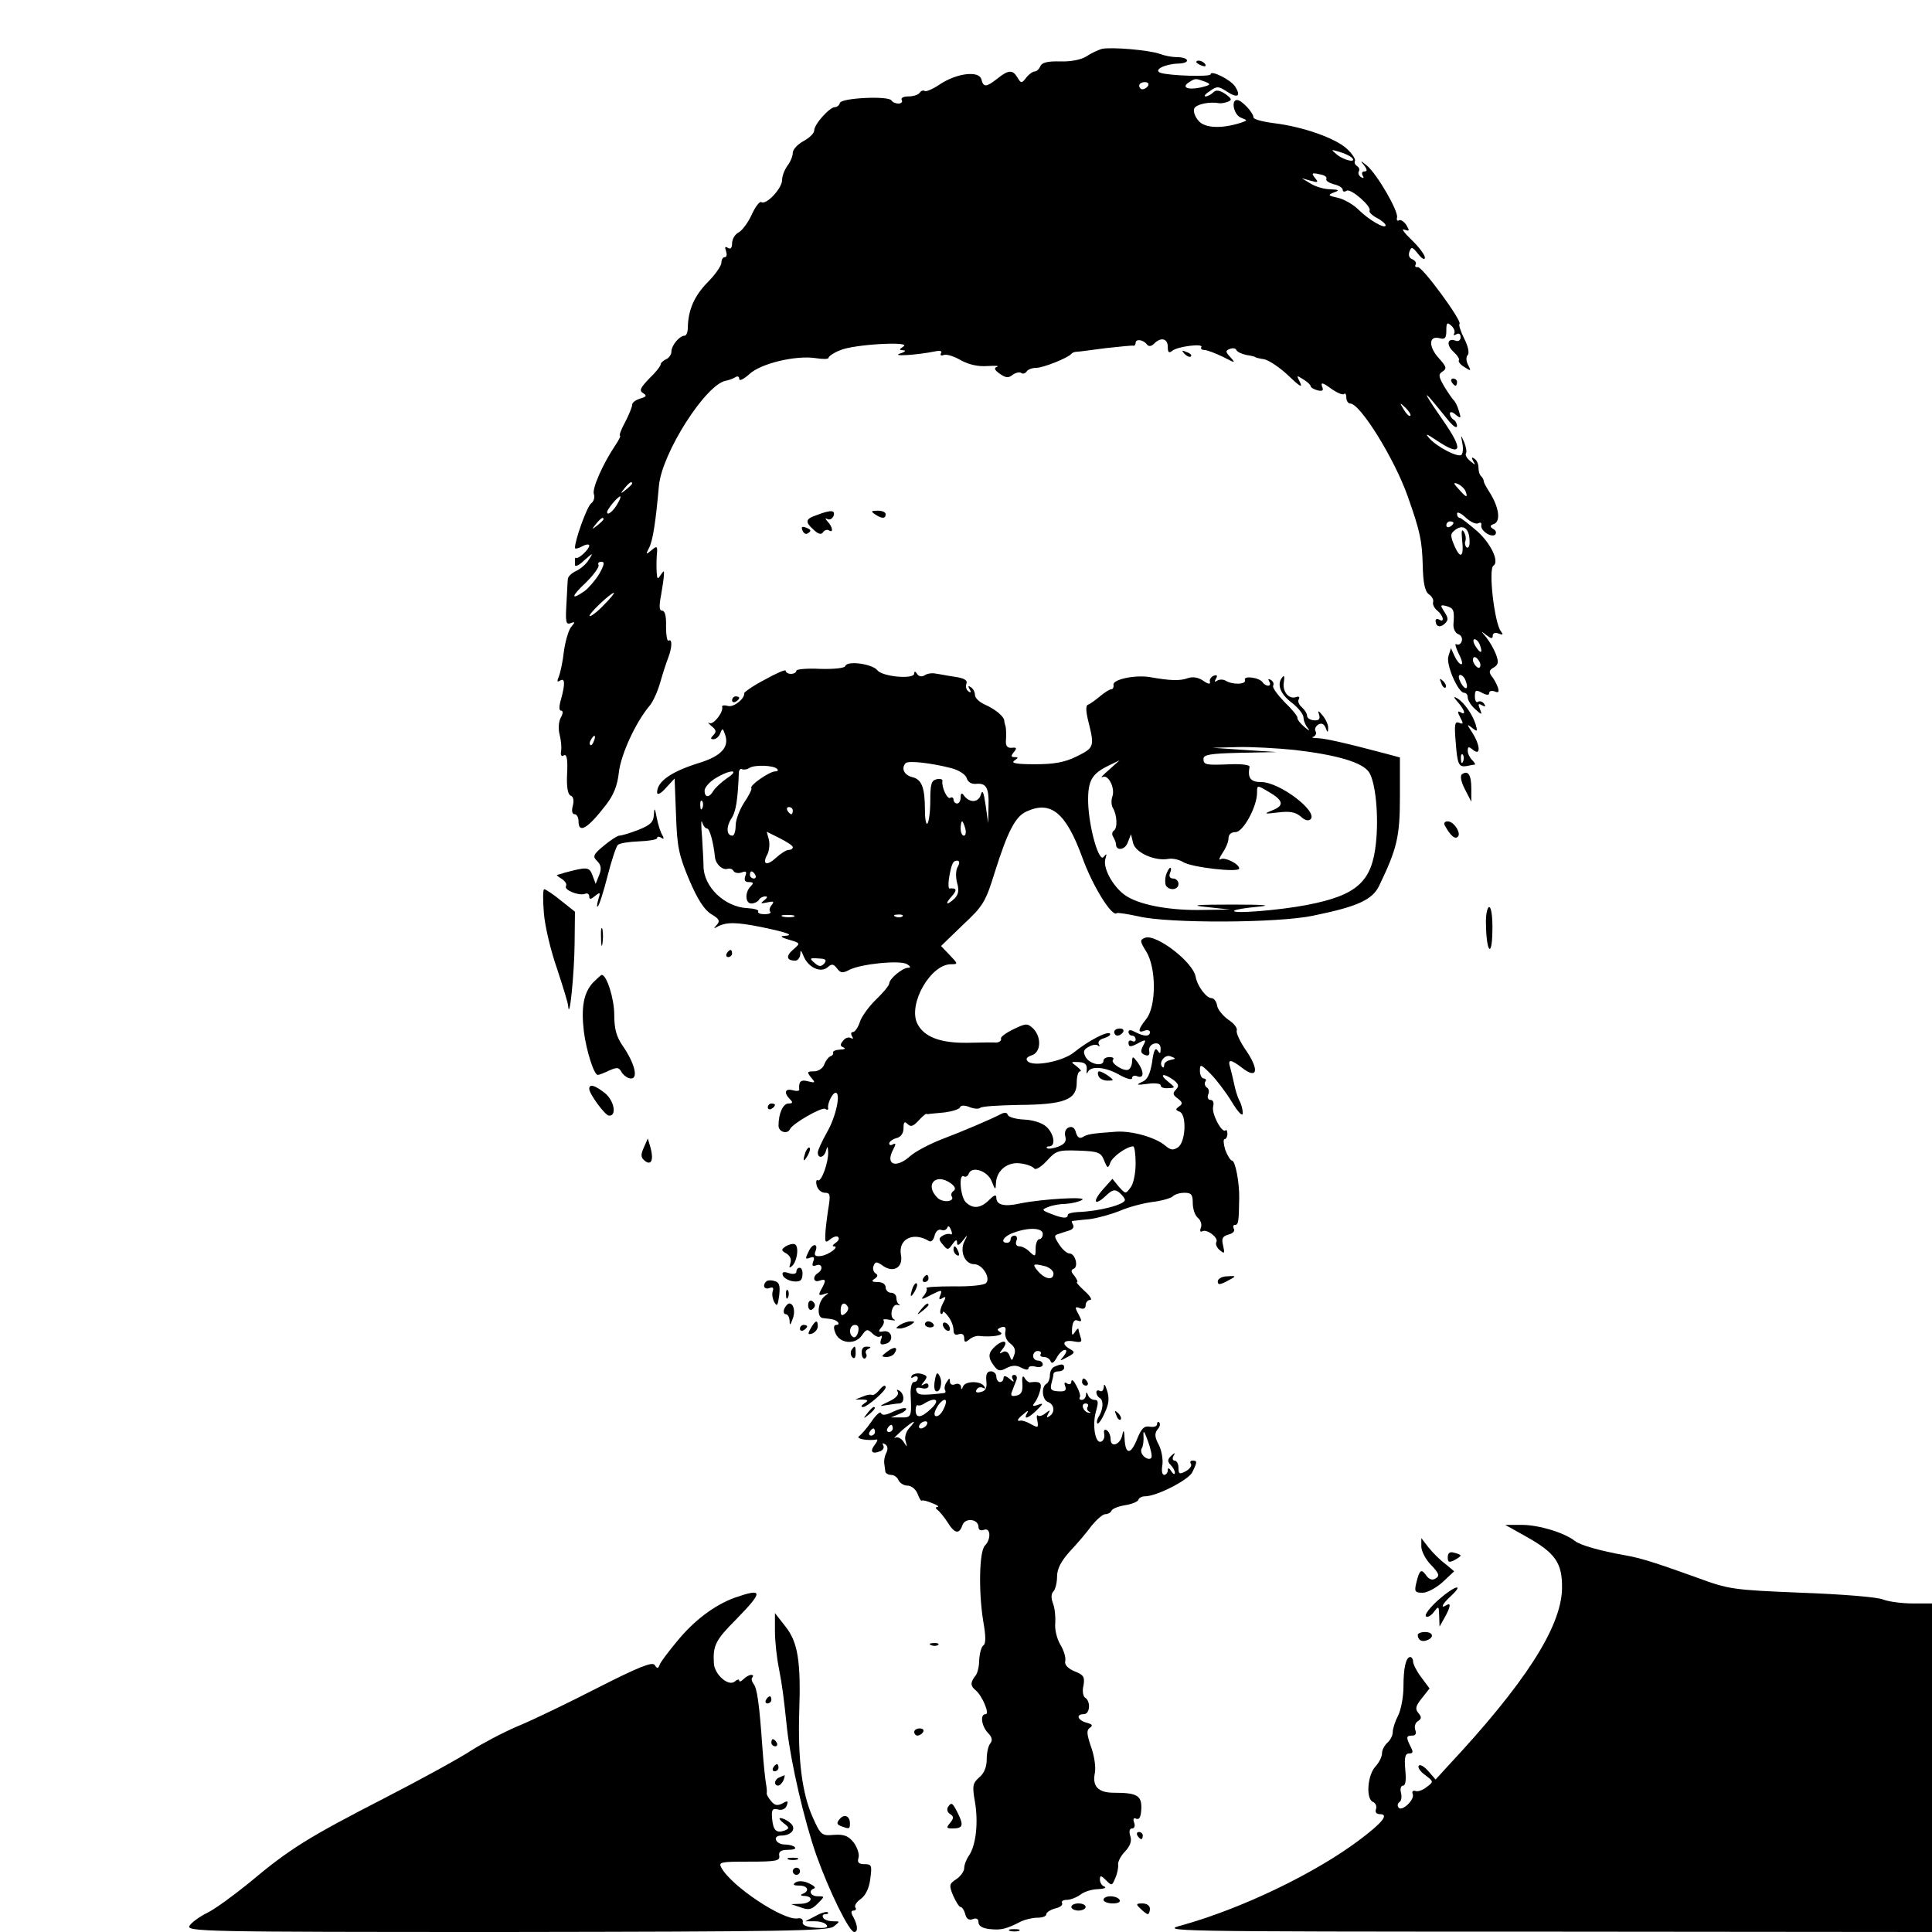 <?xml version="1.0" standalone="no"?>
<!DOCTYPE svg PUBLIC "-//W3C//DTD SVG 20010904//EN"
 "http://www.w3.org/TR/2001/REC-SVG-20010904/DTD/svg10.dtd">
<svg version="1.0" xmlns="http://www.w3.org/2000/svg"
 width="541pt" height="541pt" viewBox="0 0 541 541"
 preserveAspectRatio="xMidYMid meet">
<g transform="translate(0,541) scale(0.1,-0.1)"
fill="#000000" stroke="none">
<path d="M3085 5273 c-10 -3 -30 -12 -43 -21 -14 -9 -43 -15 -73 -14 -35 1
-52 -3 -56 -14 -3 -7 -10 -14 -15 -14 -6 0 -17 -8 -24 -17 -13 -17 -15 -17
-25 0 -13 22 -25 22 -56 -3 -32 -25 -39 -25 -45 -2 -7 25 -69 17 -116 -14 -19
-13 -38 -21 -42 -19 -5 3 -11 1 -15 -5 -3 -5 -17 -10 -31 -10 -14 0 -22 -4
-19 -10 3 -5 -1 -10 -9 -10 -8 0 -17 4 -20 9 -9 13 -139 7 -144 -7 -2 -7 -8
-12 -14 -12 -15 0 -58 -48 -58 -65 0 -8 -13 -21 -30 -30 -16 -9 -30 -23 -30
-33 0 -9 -7 -26 -15 -36 -8 -11 -15 -29 -15 -40 0 -24 -45 -71 -58 -62 -5 3
-17 -13 -27 -35 -10 -22 -27 -45 -37 -50 -10 -5 -18 -19 -18 -30 0 -13 -4 -18
-12 -13 -8 5 -9 2 -5 -9 3 -10 2 -17 -3 -17 -6 0 -10 -7 -10 -16 0 -8 -17 -33
-39 -55 -37 -38 -54 -77 -55 -126 0 -13 -4 -23 -9 -23 -14 0 -37 -27 -37 -45
0 -8 -7 -18 -15 -21 -8 -4 -15 -10 -15 -14 0 -5 -14 -23 -32 -40 -25 -26 -29
-34 -17 -41 11 -7 9 -10 -8 -15 -13 -4 -23 -11 -23 -18 0 -6 -9 -28 -20 -49
-11 -20 -17 -37 -14 -37 3 0 -3 -12 -13 -27 -35 -52 -66 -122 -60 -137 3 -8 0
-20 -8 -26 -12 -10 -45 -102 -45 -124 0 -4 9 -2 20 4 11 6 20 7 20 2 0 -10
-31 -39 -37 -34 -1 1 -3 0 -3 -3 0 -3 0 -10 0 -17 0 -6 12 -1 26 13 25 22 26
22 13 2 -7 -12 -23 -26 -36 -32 -13 -6 -23 -16 -23 -23 -1 -7 -2 -39 -4 -71
-3 -49 -1 -57 12 -52 13 5 13 3 1 -11 -7 -9 -16 -39 -20 -68 -3 -28 -10 -60
-14 -70 -6 -14 -5 -17 3 -12 14 9 15 -8 3 -52 -6 -20 -6 -32 0 -32 6 0 6 -8
-1 -20 -6 -11 -7 -32 -3 -47 4 -16 6 -36 4 -47 -2 -11 2 -16 8 -11 8 4 11 -11
9 -51 -2 -38 2 -59 10 -62 7 -2 10 -13 6 -28 -4 -15 -2 -24 5 -24 6 0 11 -9
11 -20 0 -35 25 -21 76 45 22 28 33 55 37 93 6 50 47 140 87 187 9 11 22 40
29 65 7 25 17 55 22 68 11 28 12 55 1 48 -4 -2 -7 15 -7 40 1 28 -3 44 -11 44
-8 0 -9 12 -3 43 4 23 8 49 8 57 1 13 0 13 -9 0 -8 -13 -10 -12 -11 5 -1 11
-1 33 0 49 3 27 1 29 -15 15 -16 -13 -16 -12 -7 6 11 20 19 73 28 174 8 92
132 286 188 295 6 1 18 5 25 9 7 5 12 3 12 -4 0 -7 12 -1 28 13 31 30 131 54
187 45 19 -3 35 -3 35 1 0 4 14 14 32 21 37 17 202 26 178 11 -13 -9 -13 -10
0 -11 8 0 4 -5 -10 -9 -26 -9 49 -4 98 6 15 3 21 1 17 -5 -3 -6 0 -8 8 -5 8 3
29 -4 48 -15 22 -12 48 -18 74 -16 22 1 34 1 27 -2 -10 -4 -7 -9 8 -20 16 -11
24 -12 35 -3 8 6 19 9 24 6 5 -4 12 -2 16 4 3 5 15 10 27 10 19 0 87 27 98 39
3 4 10 6 15 6 6 0 42 5 80 10 39 4 73 8 78 7 4 -1 7 3 7 8 0 12 22 9 32 -5 5
-6 12 -5 20 3 19 19 38 14 38 -9 0 -16 3 -19 13 -11 15 12 88 21 81 10 -3 -4
1 -8 8 -8 8 0 31 -9 52 -19 35 -18 37 -19 22 -2 -15 16 -15 19 -2 24 8 3 16 2
18 -3 2 -5 14 -11 28 -14 14 -2 25 -5 25 -6 0 -1 11 -4 25 -6 14 -3 45 -24 69
-47 29 -28 39 -34 32 -19 -11 22 -11 22 8 10 12 -7 21 -16 21 -19 0 -4 9 -9
19 -12 15 -3 18 -1 13 11 -4 12 2 11 25 -6 17 -12 33 -19 37 -15 3 3 6 -1 6
-10 0 -9 5 -17 11 -17 28 0 124 -155 161 -260 35 -99 40 -124 42 -194 1 -48 6
-72 17 -80 9 -6 14 -16 12 -22 -2 -6 3 -17 12 -24 17 -14 21 -35 5 -25 -5 3
-10 2 -10 -3 0 -16 12 -21 25 -9 11 10 11 16 0 33 -13 20 -12 21 5 17 21 -6
23 -12 20 -51 -1 -12 5 -25 14 -28 8 -3 12 -12 9 -20 -3 -8 -9 -11 -15 -8 -5
3 -2 -8 6 -25 9 -17 13 -31 8 -31 -5 0 -13 10 -19 23 l-10 22 -7 -22 c-8 -23
27 -103 44 -103 6 0 10 -6 10 -13 0 -8 9 -22 20 -32 20 -18 21 -18 14 0 -6 14
-4 16 6 10 9 -5 11 -4 6 4 -4 6 -12 9 -17 6 -5 -4 -9 3 -9 15 0 18 3 19 20 10
13 -7 20 -7 20 -1 0 6 7 8 15 5 11 -5 14 -2 9 12 -4 11 -12 25 -18 32 -7 10
-6 16 7 23 13 8 14 15 6 37 -6 15 -18 36 -27 47 -16 19 -16 19 1 6 13 -10 17
-10 17 -1 0 7 7 10 16 6 13 -5 14 -3 7 6 -18 22 -36 175 -21 184 17 11 -7 62
-45 96 -23 20 -45 37 -49 38 -5 0 -8 5 -8 12 0 6 11 1 24 -11 14 -13 29 -20
36 -16 6 3 9 1 8 -5 -4 -15 28 -37 39 -27 4 5 2 12 -6 16 -10 6 -9 10 3 14 19
8 13 47 -12 87 -9 14 -17 28 -17 32 0 3 -3 10 -7 14 -5 4 -8 15 -8 25 0 10 -5
21 -12 25 -7 5 -8 3 -3 -7 8 -12 6 -12 -8 0 -9 7 -15 17 -12 21 3 5 0 19 -5
32 -10 22 -10 22 -5 -4 3 -15 1 -29 -3 -32 -11 -7 -67 22 -89 46 -14 16 -9 14
21 -6 69 -46 75 -27 18 55 -48 69 -61 92 -29 54 13 -16 34 -41 45 -55 12 -14
21 -20 22 -13 0 6 -4 15 -10 18 -5 3 -10 11 -10 17 0 6 7 5 16 -3 15 -12 16
-11 9 11 -4 14 -11 27 -15 30 -3 3 -15 20 -26 38 -16 28 -17 34 -4 42 12 8 10
14 -11 37 -29 32 -29 64 2 56 15 -4 19 0 19 21 0 22 2 25 14 14 8 -7 11 -17 8
-22 -3 -5 0 -6 6 -2 7 4 12 1 12 -8 0 -9 -6 -13 -14 -10 -23 9 -27 -12 -6 -31
11 -10 18 -21 15 -24 -2 -4 5 -13 16 -19 18 -12 19 -11 10 6 -6 11 -6 23 -1
28 5 5 1 25 -10 46 -10 20 -16 39 -13 41 8 8 -105 162 -117 159 -6 -1 -9 2 -6
7 3 5 -1 11 -9 15 -9 3 -12 12 -8 22 5 14 8 13 24 -7 11 -14 19 -18 19 -10 0
7 -17 30 -37 49 -21 20 -30 33 -21 29 15 -5 16 -4 6 13 -7 10 -16 16 -21 13
-4 -3 -7 1 -5 8 4 18 -55 120 -84 145 -18 15 -20 15 -9 2 10 -13 10 -18 2 -18
-7 0 -9 -5 -5 -12 4 -7 3 -8 -5 -4 -6 4 -9 11 -6 16 3 5 1 11 -5 15 -6 4 -8
10 -6 14 3 4 -7 20 -22 34 -32 30 -123 62 -204 72 -32 4 -58 11 -58 16 0 13
-33 49 -46 49 -18 0 -9 -43 12 -50 18 -7 18 -7 -2 -14 -54 -17 -101 -15 -118
6 -10 11 -15 26 -12 34 5 12 42 20 70 15 5 -1 16 1 24 4 13 5 11 9 -7 22 -17
11 -26 12 -34 4 -6 -6 -16 -11 -21 -11 -6 0 -1 7 12 15 19 14 24 14 47 -1 30
-20 41 -14 24 13 -11 19 -69 48 -69 35 0 -8 -116 -4 -140 4 -22 8 12 25 50 26
35 1 30 18 -5 18 -13 0 -34 4 -47 9 -30 11 -138 20 -163 14z m290 -92 c17 -7
16 -9 -13 -16 -37 -8 -55 1 -32 15 17 11 18 11 45 1z m-160 -11 c-3 -5 -10
-10 -16 -10 -5 0 -9 5 -9 10 0 6 7 10 16 10 8 0 12 -4 9 -10z m570 -201 c16
-16 -19 -9 -40 7 -19 16 -19 16 5 9 14 -4 29 -11 35 -16z m-71 -60 c-2 -5 7
-11 21 -15 14 -3 25 -10 25 -16 0 -5 5 -6 11 -2 12 7 71 -45 64 -56 -2 -4 7
-13 20 -20 14 -7 25 -17 25 -21 0 -12 -47 15 -76 44 -14 14 -40 29 -57 33 -28
6 -30 8 -12 15 17 6 15 8 -10 9 -16 0 -41 7 -55 16 l-25 15 25 -7 c21 -6 23
-5 12 8 -10 13 -9 15 13 10 14 -2 22 -8 19 -13z m235 -663 c-3 -3 -11 5 -18
17 -13 21 -12 21 5 5 10 -10 16 -20 13 -22z m-2179 -190 c0 -2 -8 -10 -17 -17
-16 -13 -17 -12 -4 4 13 16 21 21 21 13z m2334 -22 c7 -19 2 -18 -19 6 -16 17
-16 20 -3 15 9 -4 19 -13 22 -21z m-2374 -33 c-11 -21 -30 -37 -30 -25 0 8 30
44 37 44 2 0 -1 -9 -7 -19z m-40 -45 c0 -2 -8 -10 -17 -17 -16 -13 -17 -12 -4
4 13 16 21 21 21 13z m2380 -10 c0 -3 -4 -8 -10 -11 -5 -3 -10 -1 -10 4 0 6 5
11 10 11 6 0 10 -2 10 -4z m45 -51 c1 -13 -3 -21 -8 -18 -4 3 -6 11 -4 17 3 7
1 19 -4 27 -6 9 -7 2 -5 -21 6 -49 -4 -58 -21 -19 -13 30 -12 35 3 46 22 16
39 2 39 -32z m-2437 -92 c-11 -18 -30 -40 -41 -48 -40 -28 -38 -15 4 24 22 22
38 44 35 49 -3 5 1 9 8 9 10 0 8 -9 -6 -34z m12 -88 c-18 -19 -36 -32 -39 -30
-4 5 58 64 68 65 3 0 -10 -16 -29 -35z m2454 -111 c9 -24 2 -26 -12 -4 -7 11
-8 20 -3 20 5 0 12 -7 15 -16z m0 -49 c3 -8 1 -15 -3 -15 -5 0 -11 7 -15 15
-3 8 -1 15 3 15 5 0 11 -7 15 -15z m-40 -51 c10 -25 -1 -29 -14 -5 -6 12 -7
21 -1 21 5 0 12 -7 15 -16z m-2441 -169 c-3 -9 -8 -14 -10 -11 -3 3 -2 9 2 15
9 16 15 13 8 -4z"/>
<path d="M3350 5236 c0 -2 7 -7 16 -10 8 -3 12 -2 9 4 -6 10 -25 14 -25 6z"/>
<path d="M3317 4419 c7 -7 15 -10 18 -7 3 3 -2 9 -12 12 -14 6 -15 5 -6 -5z"/>
<path d="M4065 4340 c3 -5 8 -10 11 -10 2 0 4 5 4 10 0 6 -5 10 -11 10 -5 0
-7 -4 -4 -10z"/>
<path d="M2288 3968 c-33 -11 -35 -19 -9 -42 13 -12 21 -14 26 -6 3 5 11 8 16
5 13 -9 11 9 -3 24 -8 9 -8 11 -2 8 7 -4 14 0 18 8 6 17 -7 18 -46 3z"/>
<path d="M2450 3970 c19 -13 30 -13 30 0 0 6 -10 10 -22 10 -19 0 -20 -2 -8
-10z"/>
<path d="M2247 3925 c3 -8 9 -12 14 -9 12 7 11 11 -5 17 -10 4 -13 1 -9 -8z"/>
<path d="M2367 3545 c-2 -6 -31 -9 -70 -8 -37 2 -67 -1 -67 -5 0 -5 -7 -9 -15
-9 -8 0 -15 4 -15 9 0 4 -26 -7 -58 -25 -33 -17 -58 -35 -58 -38 2 -15 -29
-40 -45 -36 -10 3 -18 2 -17 -2 5 -14 -24 -51 -35 -46 -7 4 -4 0 5 -8 13 -10
15 -16 6 -25 -9 -9 -9 -12 0 -12 7 0 16 8 19 17 6 15 7 14 13 -3 13 -35 -9
-60 -68 -79 -82 -25 -122 -53 -122 -84 0 -8 10 -4 24 12 l25 27 4 -103 c3 -89
8 -112 37 -181 23 -54 42 -84 62 -96 22 -13 25 -19 15 -30 -9 -10 -9 -11 0 -6
26 15 55 14 125 0 76 -16 95 -23 62 -25 -11 0 -4 -5 14 -10 34 -10 34 -10 13
-28 -21 -18 -19 -31 6 -31 7 0 13 8 14 18 0 13 2 12 9 -5 13 -32 47 -48 67
-32 12 11 17 10 27 -3 10 -13 15 -14 36 -3 33 16 141 27 160 15 10 -6 11 -10
3 -10 -16 0 -53 -31 -53 -44 0 -5 -16 -25 -36 -44 -20 -19 -41 -48 -46 -63 -5
-16 -14 -29 -20 -29 -5 0 -6 -5 -2 -12 4 -6 3 -8 -3 -5 -6 4 -16 1 -22 -7 -9
-11 -9 -15 1 -19 7 -3 3 -6 -9 -6 -13 -1 -22 -4 -20 -9 1 -4 -2 -8 -8 -10 -5
-2 -13 -12 -17 -23 -4 -11 -17 -19 -29 -19 -19 0 -20 -2 -8 -17 13 -15 12 -16
-8 -11 -21 6 -27 -1 -25 -23 1 -4 -8 -5 -18 -2 -22 6 -26 -7 -8 -25 9 -9 8
-12 -4 -12 -15 0 -28 -27 -28 -62 0 -18 25 -25 32 -10 6 15 89 63 99 57 5 -4
9 -3 8 2 -3 12 12 43 21 43 15 0 1 -67 -24 -110 -14 -25 -26 -51 -26 -57 0
-19 18 -15 23 5 4 14 5 13 6 -4 1 -29 -19 -85 -29 -79 -4 3 -6 -4 -3 -15 3
-11 13 -20 23 -20 15 0 16 -6 9 -47 -4 -27 -8 -59 -8 -72 -1 -20 1 -22 14 -11
9 7 19 10 22 6 4 -4 1 -11 -7 -16 -8 -6 -11 -10 -5 -10 17 0 -14 -24 -36 -27
-15 -2 -20 1 -16 12 10 24 -8 25 -19 0 -10 -20 -9 -22 4 -17 11 4 14 1 9 -11
-4 -11 -2 -14 9 -10 16 6 20 -12 4 -22 -16 -10 -12 -28 5 -21 18 6 19 1 5 -24
-9 -16 -8 -19 7 -14 15 5 15 4 4 -4 -21 -15 -26 -62 -6 -63 28 -3 33 -4 41
-11 4 -5 2 -8 -4 -8 -7 0 -9 -7 -3 -22 11 -30 55 -35 74 -8 13 19 16 19 30 6
8 -8 18 -12 22 -8 5 4 6 0 2 -9 -4 -13 -1 -16 13 -12 24 6 19 39 -6 35 -14 -3
-16 -1 -6 11 6 7 9 16 6 20 -3 3 5 4 18 1 12 -2 18 -2 12 1 -15 7 -6 45 9 41
7 -2 9 -1 5 1 -5 3 -8 11 -8 19 0 8 -7 14 -15 14 -8 0 -15 7 -15 15 0 9 -9 15
-22 15 -17 0 -19 3 -9 9 9 6 10 11 3 15 -6 4 -9 13 -6 21 5 13 9 13 27 0 29
-20 56 -4 50 30 -9 45 34 67 78 40 6 -4 13 2 16 15 3 12 11 19 19 16 7 -3 14
0 17 7 2 6 6 3 10 -7 4 -9 3 -15 -1 -12 -4 2 -14 1 -22 -4 -12 -7 -12 -11 0
-25 13 -16 15 -16 27 1 9 13 13 14 13 4 0 -9 5 -8 16 6 14 18 15 18 4 -3 -13
-28 2 -63 28 -63 23 0 47 -39 33 -53 -6 -6 -47 -10 -92 -9 -44 0 -78 -2 -75
-5 3 -3 0 -13 -7 -21 -10 -12 -6 -12 20 2 30 15 32 15 26 -1 -5 -11 -3 -14 6
-8 10 6 11 3 1 -15 -6 -12 -9 -24 -6 -28 3 -3 6 -1 6 3 0 5 7 0 15 -11 8 -10
15 -27 15 -38 0 -12 5 -16 15 -12 9 3 15 -1 15 -11 0 -12 3 -13 14 -4 8 7 20
11 28 10 34 -4 72 2 60 10 -11 7 -11 9 1 14 11 4 15 0 12 -13 -2 -11 4 -25 14
-32 12 -9 16 -19 11 -32 -6 -18 -7 -18 -13 -2 -4 11 -12 14 -19 10 -10 -6 -11
-5 -1 8 18 22 5 29 -18 10 -22 -19 -24 -32 -6 -56 11 -15 17 -17 35 -7 16 8
28 9 42 1 12 -6 20 -7 20 -1 0 5 9 7 20 4 11 -3 20 0 20 6 0 6 -6 11 -13 11
-8 0 -14 6 -14 13 0 8 6 14 13 14 7 0 11 -4 8 -9 -3 -4 1 -8 10 -8 8 0 16 -6
18 -12 3 -8 9 -4 17 10 6 12 17 22 23 22 6 0 5 -6 -3 -17 -13 -15 -12 -15 10
-3 21 11 22 14 8 22 -26 14 -20 27 9 22 21 -4 25 -2 20 11 -3 9 -6 20 -6 23 0
4 -5 0 -10 -8 -8 -12 -9 -9 -8 11 2 19 7 25 16 21 12 -4 12 -1 2 18 -11 20
-10 22 4 17 10 -4 16 -1 16 8 0 8 6 15 13 15 6 0 -1 12 -16 25 -15 14 -25 25
-21 25 3 0 0 7 -7 17 -10 11 -11 17 -3 20 15 5 5 43 -11 43 -7 0 -20 11 -29
25 -15 23 -15 26 -1 30 8 3 22 7 31 10 8 3 12 9 9 15 -3 5 -5 10 -3 11 2 0 23
3 48 5 24 3 62 14 85 23 22 10 62 21 90 25 27 3 54 11 59 16 6 6 20 10 33 10
19 0 23 -5 23 -29 0 -16 6 -34 14 -41 8 -6 12 -19 9 -27 -4 -9 -2 -14 3 -11
13 8 47 -18 40 -30 -3 -5 1 -16 10 -23 13 -11 14 -9 9 13 -5 20 -2 26 15 31
12 3 19 10 15 16 -3 6 -2 11 3 11 10 0 11 9 12 75 1 43 -11 105 -20 105 -4 0
-13 14 -19 30 -5 17 -6 30 -2 30 4 0 8 7 8 15 0 8 -3 13 -5 10 -10 -10 -40 47
-35 66 3 11 0 19 -7 19 -7 0 -10 7 -7 15 4 8 2 17 -4 20 -5 4 -7 11 -4 16 4 5
1 9 -4 9 -6 0 -11 10 -11 21 0 20 2 20 29 -7 16 -16 43 -51 60 -79 18 -30 31
-43 31 -32 0 10 -4 26 -10 36 -5 10 -11 30 -14 45 -3 14 -8 35 -11 46 -8 25 0
25 33 0 42 -33 49 -8 13 46 -18 25 -30 52 -28 58 3 7 -8 21 -24 31 -15 11 -30
29 -31 40 -2 11 -9 20 -15 20 -15 0 -40 33 -45 60 -7 41 -111 121 -142 109
-15 -6 -14 -10 4 -39 28 -46 28 -152 0 -188 -24 -30 -25 -41 -5 -33 8 3 15 1
15 -4 0 -13 -16 -13 -41 0 -13 7 -19 7 -19 0 0 -5 5 -10 10 -10 6 0 10 -5 10
-11 0 -5 -4 -7 -10 -4 -5 3 -10 1 -10 -4 0 -14 6 -14 31 0 18 9 19 8 10 -9 -8
-16 -7 -21 5 -26 10 -4 14 0 12 11 -2 10 5 19 15 21 11 2 17 -3 17 -15 0 -14
-2 -15 -9 -4 -6 9 -11 -2 -15 -34 -6 -34 -13 -49 -29 -55 -17 -8 -14 -9 16 -5
20 3 37 1 37 -4 0 -6 9 -9 21 -8 21 1 21 1 -1 19 -26 21 -12 24 16 4 15 -12
16 -17 7 -27 -10 -10 -9 -15 5 -25 14 -11 14 -15 4 -22 -11 -8 -11 -10 1 -15
21 -8 17 -87 -5 -100 -13 -9 -21 -7 -35 5 -27 23 -93 42 -138 39 -70 -5 -80
-7 -93 -15 -9 -5 -15 -1 -19 12 -3 13 -10 19 -20 15 -9 -3 -13 -14 -10 -25 4
-14 -2 -22 -20 -29 -14 -5 -28 -7 -31 -4 -3 3 0 5 6 5 19 0 14 35 -8 55 -12
11 -38 19 -62 20 -23 1 -44 7 -46 13 -2 7 -9 8 -20 2 -29 -15 -104 -47 -167
-71 -33 -13 -71 -33 -86 -46 -40 -36 -71 -25 -48 18 8 15 8 19 0 15 -6 -4 -11
-3 -11 2 0 5 9 12 20 15 13 3 20 14 20 28 0 18 3 20 12 11 8 -8 15 -6 29 9 10
11 20 20 23 20 3 -1 7 -1 9 0 1 0 20 2 42 4 22 3 41 9 43 14 2 6 12 7 27 1 12
-5 26 -6 30 -2 3 4 52 7 108 8 126 1 162 14 162 62 0 17 4 32 9 32 6 0 1 6 -9
14 -18 13 -17 13 6 12 18 -1 23 -7 22 -21 -1 -11 0 -14 3 -7 8 18 49 15 89 -8
20 -11 35 -15 35 -9 0 6 7 9 15 5 19 -7 19 14 0 40 -13 17 -14 17 -15 2 0 -9
-4 -20 -10 -23 -12 -7 -53 19 -43 28 3 4 -1 7 -10 7 -9 0 -17 -4 -17 -10 0
-18 -39 -10 -50 10 -8 15 -6 21 9 29 10 6 22 7 26 3 5 -4 5 -2 2 4 -4 7 3 14
15 17 12 4 19 9 16 13 -8 7 -60 -20 -101 -53 -31 -25 -113 -41 -129 -25 -7 7
-3 12 11 17 26 8 28 51 4 75 -16 15 -20 15 -55 -2 -21 -10 -37 -22 -35 -26 2
-7 -7 -13 -20 -11 -5 0 -38 0 -75 -1 -76 -1 -122 17 -140 55 -25 55 38 165 95
165 20 0 20 1 -4 26 l-24 25 61 59 c57 53 64 65 89 146 37 117 58 158 90 172
68 31 110 -4 156 -130 28 -78 83 -167 96 -155 2 2 29 -2 61 -9 83 -20 391 -19
489 2 123 25 166 44 185 84 50 104 58 137 58 249 l0 110 -37 10 c-117 31 -171
43 -193 44 -14 0 -19 2 -12 4 6 3 9 9 6 15 -4 6 0 14 7 19 9 5 16 3 21 -9 5
-14 7 -14 7 -1 1 8 -6 24 -15 35 -12 15 -15 16 -10 2 3 -12 -1 -16 -15 -15
-10 1 -19 6 -19 13 0 6 -7 17 -15 24 -8 7 -12 17 -8 22 3 6 0 9 -8 6 -20 -7
-39 16 -34 42 2 13 1 20 -2 16 -19 -19 -10 -47 22 -72 19 -14 35 -34 35 -43 0
-9 6 -23 13 -31 6 -8 2 -6 -10 4 -12 10 -21 22 -20 26 1 4 -15 24 -36 44 -20
21 -35 41 -32 46 3 5 0 12 -6 16 -8 4 -9 3 -5 -4 4 -7 3 -12 -3 -12 -5 0 -12
4 -15 9 -9 14 -55 20 -50 7 5 -13 -35 -14 -54 -2 -7 4 -17 4 -24 0 -7 -5 -8
-3 -3 6 5 8 3 11 -6 8 -8 -3 -13 -11 -11 -17 2 -8 -5 -7 -19 3 -13 9 -29 12
-43 7 -22 -8 -50 -7 -106 3 -43 7 -106 -7 -102 -22 1 -7 -2 -12 -6 -12 -5 0
-19 -9 -31 -19 -13 -11 -28 -22 -34 -24 -7 -2 -7 -17 1 -49 17 -68 16 -72 -33
-96 -34 -17 -64 -22 -118 -22 -50 0 -67 3 -57 10 12 8 12 10 1 10 -10 0 -11 3
-2 14 9 11 8 14 -6 12 -13 -1 -18 6 -16 24 1 14 0 30 -1 35 -2 6 -4 14 -4 18
-2 12 -25 31 -54 44 -16 7 -28 19 -28 27 0 8 -5 18 -12 22 -7 5 -8 3 -3 -6 5
-8 4 -11 -3 -6 -6 4 -9 13 -6 21 4 10 -5 16 -33 20 -21 3 -45 8 -54 9 -9 2
-23 0 -30 -5 -8 -5 -17 -3 -21 4 -5 8 -8 8 -8 1 0 -17 -89 -9 -103 9 -14 18
-85 28 -90 12z m1258 -235 c120 -14 191 -35 209 -63 18 -29 27 -121 19 -197
-11 -109 -53 -147 -193 -174 -77 -15 -213 -26 -204 -16 3 3 33 8 67 11 42 4
17 6 -73 6 -103 0 -120 -2 -70 -7 l65 -7 -77 -1 c-86 -2 -169 12 -211 37 -36
21 -69 77 -62 105 5 16 4 17 -4 7 -13 -20 -42 81 -44 153 -1 60 10 79 57 102
l31 15 -30 -27 c-16 -14 -25 -23 -18 -20 16 9 36 -30 28 -54 -4 -11 -3 -25 1
-32 12 -19 14 -57 3 -64 -5 -3 -6 -11 -2 -17 4 -7 8 -16 8 -21 0 -20 26 -16
33 5 l9 23 6 -25 c7 -27 61 -51 99 -44 11 2 30 -2 41 -9 24 -15 157 -30 157
-18 0 13 -41 33 -52 26 -6 -4 -4 3 5 17 9 13 17 31 17 41 0 11 7 18 20 18 21
0 60 71 60 110 0 22 0 22 32 3 42 -24 45 -39 11 -52 -25 -10 -24 -11 16 -6 33
4 48 1 63 -11 11 -11 22 -14 28 -8 21 22 -87 104 -138 104 -30 0 -39 11 -33
43 1 5 -22 8 -51 7 -72 -3 -78 -2 -78 15 0 12 19 15 103 17 l102 2 -90 6 -90
6 70 2 c39 1 111 -3 160 -8z m-961 -51 c22 -6 40 -18 43 -28 3 -11 13 -17 26
-16 29 3 37 -11 35 -65 l-1 -45 -7 50 c-6 40 -9 45 -14 28 -8 -22 -33 -21 -48
1 -5 7 -8 4 -8 -6 0 -10 -4 -18 -10 -18 -5 0 -10 5 -10 11 0 5 -4 8 -9 5 -8
-6 -25 30 -22 47 1 5 -6 7 -16 5 -15 -3 -18 -14 -18 -60 0 -31 -4 -60 -8 -64
-4 -4 -7 13 -7 37 0 64 -9 87 -36 93 -23 6 -31 25 -18 39 8 8 74 0 128 -14z
m-488 -2 c4 -4 2 -7 -5 -7 -16 0 -74 -40 -67 -47 2 -3 -7 -21 -20 -40 -13 -20
-24 -49 -24 -64 0 -16 -4 -29 -9 -29 -17 0 -18 25 -3 48 13 19 18 53 21 130 1
7 5 11 9 8 4 -2 14 -1 21 4 16 9 67 7 77 -3z m-140 -26 c-16 -11 -33 -27 -38
-35 -12 -21 -25 -20 -25 0 0 9 14 25 31 35 41 25 70 25 32 0z m-69 -83 c-3 -8
-6 -5 -6 6 -1 11 2 17 5 13 3 -3 4 -12 1 -19z m253 -8 c0 -5 -2 -10 -4 -10 -3
0 -8 5 -11 10 -3 6 -1 10 4 10 6 0 11 -4 11 -10z m-240 -50 c7 0 18 -39 22
-80 2 -20 21 -37 35 -33 6 2 14 0 17 -6 4 -6 14 -7 23 -4 12 5 15 2 10 -10 -4
-12 -1 -17 10 -17 13 0 14 -3 5 -12 -17 -17 -15 -48 2 -48 8 0 18 5 21 10 3 6
12 10 18 10 7 0 6 -4 -3 -11 -12 -9 -10 -10 8 -6 18 4 21 3 13 -7 -6 -7 -8
-16 -4 -19 3 -4 -4 -7 -16 -7 -12 0 -20 3 -18 8 3 4 -11 8 -30 9 -64 3 -123
60 -123 118 0 11 -2 47 -4 80 -3 33 -3 52 0 43 3 -10 9 -18 14 -18z m723 0 c3
-11 1 -20 -4 -20 -5 0 -9 9 -9 20 0 11 2 20 4 20 2 0 6 -9 9 -20z m-483 -52
c0 -5 -5 -8 -12 -8 -6 0 -22 -10 -35 -22 -26 -24 -40 -19 -24 10 5 10 7 29 4
41 l-6 22 36 -18 c20 -10 37 -21 37 -25z m462 -55 c-6 -9 -6 -29 -2 -45 6 -20
4 -32 -6 -43 -23 -22 -30 -18 -9 5 16 18 14 24 -6 22 -3 -1 -4 11 -2 26 7 42
11 52 23 52 7 0 8 -6 2 -17z m-567 -23 c3 -5 1 -10 -4 -10 -6 0 -11 5 -11 10
0 6 2 10 4 10 3 0 8 -4 11 -10z m108 -117 c-7 -2 -21 -2 -30 0 -10 3 -4 5 12
5 17 0 24 -2 18 -5z m304 1 c-3 -3 -12 -4 -19 -1 -8 3 -5 6 6 6 11 1 17 -2 13
-5z m-219 -132 c-8 -9 -14 -9 -24 -1 -19 16 -18 17 10 15 18 -1 22 -4 14 -14z
m970 -270 c-10 -2 -18 -8 -18 -14 0 -6 -2 -9 -5 -6 -12 12 7 37 23 30 16 -6
15 -7 0 -10z m-98 -290 c0 -27 -6 -57 -14 -67 -14 -19 -14 -19 -33 2 l-18 22
-26 -29 c-31 -35 -25 -49 7 -19 19 18 26 20 39 9 8 -7 15 -16 15 -20 0 -13
-72 -32 -132 -34 -16 -1 -28 -4 -28 -8 0 -11 -14 -10 -47 3 -26 10 -27 12 -8
19 11 5 34 9 50 9 17 1 37 6 45 11 17 10 -110 3 -174 -10 -44 -10 -66 -4 -66
16 0 10 -6 8 -20 -6 -24 -24 -46 -26 -66 -6 -15 16 -20 81 -5 72 5 -3 11 0 14
8 9 22 53 7 64 -22 10 -25 11 -26 12 -4 2 35 33 60 70 54 17 -2 34 -9 37 -14
4 -5 19 4 35 21 26 29 32 31 90 29 55 -2 62 -5 71 -28 9 -22 11 -23 17 -6 6
17 45 45 64 46 4 0 7 -22 7 -48z m-517 -56 c12 -9 14 -16 7 -21 -5 -3 -8 -10
-5 -15 10 -15 -25 -19 -40 -4 -37 37 -4 71 38 40z m257 -141 c0 -8 -4 -15 -10
-15 -5 0 -10 -12 -10 -26 0 -23 -1 -24 -16 -10 -8 9 -22 16 -29 16 -9 0 -12 6
-9 15 4 8 1 15 -5 15 -6 0 -11 -4 -11 -10 0 -5 -4 -10 -10 -10 -21 0 -9 19 18
28 42 16 82 14 82 -3z m8 -91 c12 -4 22 -13 22 -20 0 -20 -23 -17 -43 6 -18
21 -15 23 21 14z m-554 -113 c3 -5 0 -13 -7 -19 -10 -8 -13 -6 -13 9 0 20 11
25 20 10z m29 -71 c-3 -11 -9 -17 -14 -14 -14 8 -10 34 5 34 9 0 12 -7 9 -20z"/>
<path d="M3265 2960 c-3 -11 -3 -24 0 -30 10 -15 35 -12 35 5 0 8 -7 15 -15
15 -9 0 -12 6 -9 15 4 8 4 15 1 15 -3 0 -8 -9 -12 -20z"/>
<path d="M4036 3497 c3 -10 9 -15 12 -12 3 3 0 11 -7 18 -10 9 -11 8 -5 -6z"/>
<path d="M2050 3449 c0 -5 5 -7 10 -4 6 3 10 8 10 11 0 2 -4 4 -10 4 -5 0 -10
-5 -10 -11z"/>
<path d="M4083 3443 c19 -22 23 -38 6 -27 -8 4 -8 0 0 -15 9 -17 9 -20 -3 -15
-12 5 -14 -4 -10 -51 5 -66 8 -74 32 -70 9 2 19 4 22 4 2 1 -1 6 -8 13 -7 7
-12 18 -12 26 0 12 3 12 15 2 22 -18 20 13 -2 48 -16 24 -16 26 -1 14 15 -12
16 -11 10 10 -9 28 -32 61 -52 73 -11 6 -10 3 3 -12z m14 -165 c-3 -8 -6 -5
-6 6 -1 11 2 17 5 13 3 -3 4 -12 1 -19z"/>
<path d="M4094 3242 c-6 -4 -3 -21 8 -42 l18 -35 0 37 c0 38 -9 52 -26 40z"/>
<path d="M1831 3129 c-1 -21 -9 -29 -44 -43 -23 -9 -47 -16 -53 -16 -5 0 -25
-13 -43 -28 -30 -25 -32 -30 -19 -43 11 -11 13 -21 6 -39 l-10 -25 -9 24 c-9
24 -15 24 -79 7 -8 -3 -17 -5 -20 -6 -3 0 3 -5 13 -11 9 -6 15 -14 12 -20 -7
-11 35 -28 53 -22 6 3 12 0 12 -7 0 -9 4 -9 16 1 15 12 16 11 9 -11 -4 -14 -4
-22 -1 -18 4 3 16 41 27 84 11 43 24 83 29 88 5 5 32 9 59 10 28 1 51 5 51 9
0 5 5 5 12 1 7 -5 8 -3 3 7 -5 7 -12 29 -16 49 -5 28 -7 30 -8 9z"/>
<path d="M4046 3098 c15 -27 27 -38 35 -32 13 8 -9 44 -27 44 -9 0 -12 -5 -8
-12z"/>
<path d="M1523 2853 c3 -38 20 -108 37 -156 16 -49 31 -96 31 -105 4 -42 17
92 18 174 l1 91 -39 31 c-22 18 -43 32 -47 32 -4 0 -4 -30 -1 -67z"/>
<path d="M4161 2823 c1 -80 17 -98 18 -20 1 38 -3 67 -9 67 -5 0 -10 -21 -9
-47z"/>
<path d="M1683 2785 c0 -22 2 -30 4 -17 2 12 2 30 0 40 -3 9 -5 -1 -4 -23z"/>
<path d="M2035 2740 c-3 -5 -1 -10 4 -10 6 0 11 5 11 10 0 6 -2 10 -4 10 -3 0
-8 -4 -11 -10z"/>
<path d="M1661 2659 c-27 -29 -34 -70 -26 -138 7 -53 28 -121 39 -121 3 0 17
5 31 12 23 10 28 10 36 -5 6 -9 17 -17 26 -17 21 0 10 43 -23 91 -18 26 -24
48 -24 88 0 44 -21 111 -35 111 -2 0 -13 -10 -24 -21z"/>
<path d="M3120 2520 c0 -5 4 -10 9 -10 6 0 13 5 16 10 3 6 -1 10 -9 10 -9 0
-16 -4 -16 -10z"/>
<path d="M3076 2397 c2 -7 14 -13 25 -13 19 0 19 1 3 13 -10 7 -21 13 -26 13
-4 0 -5 -6 -2 -13z"/>
<path d="M1650 2361 c0 -14 44 -74 55 -75 23 -2 15 42 -11 63 -28 22 -44 27
-44 12z"/>
<path d="M2150 2309 c0 -5 5 -7 10 -4 6 3 10 8 10 11 0 2 -4 4 -10 4 -5 0 -10
-5 -10 -11z"/>
<path d="M1803 2197 c-9 -20 -9 -28 2 -37 18 -15 26 1 17 35 l-8 27 -11 -25z"/>
<path d="M2256 2185 c-9 -26 -7 -32 5 -12 6 10 9 21 6 23 -2 3 -7 -2 -11 -11z"/>
<path d="M2200 1920 c-13 -9 -13 -12 2 -20 11 -7 15 -17 11 -28 -4 -12 -3 -14
5 -7 15 14 20 57 7 61 -5 2 -17 -1 -25 -6z"/>
<path d="M2670 1911 c0 -6 4 -13 10 -16 6 -3 7 1 4 9 -7 18 -14 21 -14 7z"/>
<path d="M2230 1849 c0 -6 -9 -8 -21 -4 -15 5 -20 3 -17 -6 3 -8 16 -15 29
-17 19 -2 25 2 26 18 1 11 -2 20 -8 20 -5 0 -9 -5 -9 -11z"/>
<path d="M2585 1830 c-3 -5 -1 -10 4 -10 6 0 11 5 11 10 0 6 -2 10 -4 10 -3 0
-8 -4 -11 -10z"/>
<path d="M3410 1822 c0 -10 5 -10 23 -1 31 16 31 17 3 15 -14 0 -26 -7 -26
-14z"/>
<path d="M2146 1822 c-12 -11 -6 -24 8 -19 10 4 13 1 10 -8 -3 -8 -1 -21 4
-31 8 -14 10 -10 14 19 3 28 0 37 -14 40 -9 3 -19 2 -22 -1z"/>
<path d="M2556 1805 c-9 -26 -7 -32 5 -12 6 10 9 21 6 23 -2 3 -7 -2 -11 -11z"/>
<path d="M2201 1784 c0 -11 3 -14 6 -6 3 7 2 16 -1 19 -3 4 -6 -2 -5 -13z"/>
<path d="M2263 1755 c0 -9 4 -14 9 -13 5 2 10 8 10 13 0 5 -5 11 -10 13 -5 1
-9 -4 -9 -13z"/>
<path d="M2196 1745 c-3 -8 -1 -15 4 -15 6 0 10 -8 11 -17 0 -15 2 -15 8 2 9
21 4 45 -9 45 -4 0 -10 -7 -14 -15z"/>
<path d="M2579 1743 c-13 -16 -12 -17 4 -4 9 7 17 15 17 17 0 8 -8 3 -21 -13z"/>
<path d="M2270 1690 c-9 -16 -8 -18 5 -14 8 4 15 12 15 20 0 20 -7 17 -20 -6z"/>
<path d="M2520 1700 c-13 -9 -13 -10 0 -10 8 0 22 5 30 10 13 9 13 10 0 10 -8
0 -22 -5 -30 -10z"/>
<path d="M2590 1702 c0 -5 7 -9 15 -9 8 0 12 4 9 9 -3 4 -9 8 -15 8 -5 0 -9
-4 -9 -8z"/>
<path d="M2640 1701 c0 -5 5 -13 10 -16 6 -3 10 -2 10 4 0 5 -4 13 -10 16 -5
3 -10 2 -10 -4z"/>
<path d="M2240 1689 c0 -5 5 -7 10 -4 6 3 10 8 10 11 0 2 -4 4 -10 4 -5 0 -10
-5 -10 -11z"/>
<path d="M2384 1629 c-3 -6 -2 -15 3 -20 5 -5 9 -1 9 11 0 23 -2 24 -12 9z"/>
<path d="M2413 1621 c0 -11 5 -17 9 -15 5 3 6 9 3 14 -3 4 1 11 7 13 8 4 7 6
-4 6 -11 1 -16 -6 -15 -18z"/>
<path d="M2484 1625 c-17 -13 -17 -14 -2 -15 9 0 20 5 23 11 11 17 0 20 -21 4z"/>
<path d="M2953 1583 c-7 -2 -13 -13 -13 -23 0 -10 -4 -22 -10 -25 -15 -9 -12
-45 5 -51 18 -7 20 -30 3 -40 -7 -5 -8 -3 -3 7 7 11 6 12 -7 2 -8 -7 -18 -10
-21 -7 -4 4 -5 -3 -2 -15 3 -19 2 -20 -18 -9 -12 7 -25 11 -29 10 -13 -3 -9 5
9 19 11 10 14 10 9 2 -11 -20 3 -15 27 8 19 19 20 21 3 15 -14 -5 -16 -3 -9 6
6 7 13 23 16 36 5 20 -1 25 -29 21 -4 0 -11 5 -15 13 -5 8 -8 2 -6 -17 1 -22
-3 -30 -17 -33 -14 -3 -17 0 -12 12 3 9 9 23 12 31 3 8 1 15 -6 15 -6 0 -8 -5
-4 -12 5 -9 2 -9 -9 1 -11 9 -17 10 -17 2 0 -6 -4 -11 -10 -11 -5 0 -10 7 -10
15 0 8 -7 15 -15 15 -11 0 -15 -8 -13 -27 2 -20 -2 -28 -16 -31 -11 -3 -16 0
-11 7 3 6 11 8 17 5 7 -4 8 -2 4 4 -10 16 -53 15 -59 0 -4 -10 -6 -10 -6 -1
-1 7 -8 10 -16 7 -9 -4 -15 0 -15 7 0 11 -2 11 -9 -1 -6 -8 -7 -18 -5 -22 3
-4 2 -8 -3 -9 -63 -7 -72 -6 -77 6 -3 9 2 11 15 8 11 -3 19 0 19 6 0 7 -5 9
-12 5 -10 -6 -10 -4 0 8 10 13 9 16 -8 21 -11 3 -23 0 -27 -5 -3 -7 -1 -8 5
-4 7 4 12 2 12 -3 0 -6 -5 -11 -11 -11 -6 0 -10 -16 -9 -37 3 -60 2 -63 -27
-62 l-28 0 24 10 c13 5 21 12 18 15 -3 3 -19 -1 -36 -9 -20 -10 -31 -11 -34
-4 -2 6 -14 -5 -27 -24 -13 -19 -29 -37 -35 -41 -9 -7 26 -13 49 -9 5 1 3 -5
-4 -14 -15 -19 -9 -28 14 -19 9 3 13 11 9 17 -3 6 -1 7 5 3 8 -4 9 -14 4 -24
-5 -9 -7 -23 -6 -29 1 -7 2 -17 3 -23 0 -5 8 -10 16 -10 9 0 18 -7 21 -15 4
-8 15 -15 25 -15 11 0 23 -10 28 -22 5 -13 10 -22 12 -20 2 2 15 -1 29 -7 14
-5 21 -10 15 -11 -6 0 -6 -3 0 -8 6 -4 18 -19 28 -34 20 -33 33 -35 42 -9 7
22 45 18 45 -5 0 -8 6 -11 15 -8 19 8 21 -26 3 -44 -16 -16 -18 -128 -5 -210
8 -45 8 -65 0 -70 -5 -4 -10 -22 -11 -40 0 -18 -5 -39 -11 -45 -14 -18 -14
-28 1 -40 19 -16 40 -67 28 -67 -16 0 -12 -32 6 -52 12 -12 14 -21 7 -30 -6
-7 -10 -27 -10 -45 0 -20 -7 -39 -21 -50 -18 -16 -20 -24 -12 -68 10 -58 3
-121 -16 -150 -8 -11 -14 -27 -14 -36 0 -9 -10 -23 -22 -31 -20 -13 -21 -17
-9 -46 8 -18 17 -32 21 -32 4 0 10 -9 13 -20 3 -13 10 -18 21 -14 10 4 16 1
16 -9 0 -10 11 -17 33 -19 31 -3 44 0 87 22 11 5 31 10 45 10 14 0 25 4 25 10
0 5 11 12 25 16 14 3 22 10 19 15 -3 5 3 9 13 9 11 0 28 7 39 15 10 8 33 15
49 15 17 1 24 4 18 7 -7 2 -13 11 -13 20 0 12 3 12 17 -2 16 -16 17 -16 26 6
6 13 9 30 8 38 -1 7 7 24 19 36 15 16 20 30 15 44 -4 13 -2 21 5 21 7 0 9 7 6
16 -4 11 -2 15 6 11 9 -3 13 6 14 29 1 36 -12 44 -77 44 -44 0 -61 18 -53 56
3 16 -2 49 -11 73 -12 36 -13 46 -3 53 9 6 7 10 -9 14 -26 7 -31 24 -8 24 17
0 20 35 4 46 -6 3 -9 19 -5 34 4 24 1 30 -25 40 -19 8 -29 19 -26 29 2 9 -4
30 -14 46 -10 17 -16 44 -14 60 1 16 -1 41 -6 54 -6 16 -6 28 1 35 5 5 10 24
10 41 0 22 11 43 36 71 20 21 48 54 61 72 14 17 31 32 38 32 7 0 15 4 17 9 2
6 19 13 38 16 19 3 37 10 38 16 2 5 10 9 18 9 33 0 123 46 133 68 14 29 14 32
0 32 -5 0 -8 -4 -4 -9 3 -6 -4 -15 -15 -21 -17 -9 -20 -8 -20 10 0 11 -5 20
-11 20 -5 0 -7 6 -3 13 6 10 4 10 -7 0 -10 -10 -10 -16 -1 -25 7 -7 12 -17 12
-22 0 -6 -5 -4 -10 4 -6 10 -10 11 -10 3 0 -7 -5 -13 -10 -13 -6 0 -8 12 -5
28 2 15 -2 40 -10 56 -12 22 -12 32 -4 43 7 7 9 16 5 20 -3 3 -6 1 -6 -5 0 -6
-9 -9 -20 -7 -16 3 -24 -5 -36 -35 -18 -45 -33 -44 -35 3 -1 22 -3 25 -6 10
-5 -28 -33 -39 -33 -13 0 10 -5 22 -11 25 -6 4 -9 0 -7 -10 2 -10 -2 -20 -9
-22 -16 -6 -25 46 -14 85 7 25 7 32 -4 32 -7 0 -16 6 -18 13 -4 10 -6 10 -6 0
-1 -7 -6 -13 -12 -13 -5 0 -8 3 -5 8 2 4 -2 18 -10 32 -7 14 -13 19 -14 12 0
-8 -5 -10 -12 -6 -7 5 -9 2 -5 -8 4 -12 -1 -15 -19 -14 -20 1 -24 5 -20 21 3
11 6 23 6 28 0 4 7 7 15 7 8 0 15 5 15 10 0 11 -7 12 -27 3z m-313 -123 c-6
-11 -15 -18 -21 -15 -5 4 -1 16 8 30 21 27 30 16 13 -15z m-31 7 c-29 -28 -45
-30 -45 -6 0 10 3 16 6 14 3 -2 12 0 20 6 30 18 43 9 19 -14z m437 4 c-4 -5
-1 -12 4 -14 6 -3 5 -4 -2 -3 -15 3 -23 26 -8 26 6 0 9 -4 6 -9z m-500 -60
c-9 -10 -14 -26 -10 -37 5 -18 5 -18 -6 -1 -6 9 -17 15 -23 11 -7 -3 2 5 18
20 35 30 45 33 21 7z m49 9 c-3 -5 -11 -10 -16 -10 -6 0 -7 5 -4 10 3 6 11 10
16 10 6 0 7 -4 4 -10z m-95 -10 c0 -5 -5 -10 -11 -10 -5 0 -7 5 -4 10 3 6 8
10 11 10 2 0 4 -4 4 -10z m-50 -10 c0 -5 -5 -10 -11 -10 -5 0 -7 5 -4 10 3 6
8 10 11 10 2 0 4 -4 4 -10z m774 -72 c-3 -5 -12 -4 -20 3 -7 6 -11 16 -7 23 4
6 6 22 5 36 -1 17 2 13 12 -14 8 -22 13 -44 10 -48z"/>
<path d="M2618 1546 c-3 -15 -2 -29 2 -31 12 -8 21 25 11 42 -6 12 -9 10 -13
-11z"/>
<path d="M3030 1540 c0 -5 5 -10 11 -10 5 0 7 5 4 10 -3 6 -8 10 -11 10 -2 0
-4 -4 -4 -10z"/>
<path d="M3091 1527 c-1 -10 -5 -15 -11 -12 -5 3 -10 2 -10 -4 0 -5 4 -13 10
-16 11 -7 9 -33 -4 -53 -4 -7 -6 -15 -3 -18 2 -3 12 10 20 29 12 24 14 42 7
63 -5 17 -9 21 -9 11z"/>
<path d="M2460 1515 c-7 -8 -15 -13 -19 -11 -3 2 -15 0 -26 -5 l-20 -8 20 0
c17 -1 17 -3 5 -11 -9 -6 -10 -10 -3 -10 11 0 63 45 63 55 0 9 -8 5 -20 -10z"/>
<path d="M2514 1512 c4 -7 -6 -18 -26 -27 -26 -12 -27 -14 -8 -10 14 2 31 5
38 5 15 0 16 26 0 36 -7 4 -8 3 -4 -4z"/>
<path d="M2429 1453 c-13 -16 -12 -17 4 -4 16 13 21 21 13 21 -2 0 -10 -8 -17
-17z"/>
<path d="M3126 1447 c3 -10 9 -15 12 -12 3 3 0 11 -7 18 -10 9 -11 8 -5 -6z"/>
<path d="M4274 1107 c82 -46 101 -74 100 -145 -2 -109 -105 -268 -323 -501
l-31 -34 -20 23 c-11 13 -23 20 -27 16 -4 -4 3 -16 17 -26 25 -19 25 -19 5
-34 -11 -9 -25 -14 -32 -11 -7 2 -10 -2 -7 -9 6 -16 -32 -51 -40 -37 -4 5 -2
12 3 15 5 3 7 15 4 26 -3 11 0 20 6 20 7 0 9 16 6 45 -3 35 0 45 11 45 11 0
12 4 4 19 -13 26 -13 31 5 31 9 0 12 6 8 16 -3 9 0 20 7 24 11 7 11 12 2 23
-10 11 -8 20 9 41 l22 28 -23 31 c-13 17 -23 37 -23 44 0 7 -4 13 -8 13 -12 0
-19 -30 -19 -83 0 -29 -7 -65 -15 -81 -8 -15 -15 -36 -15 -46 0 -10 -7 -23
-15 -30 -8 -7 -15 -20 -15 -29 0 -10 -8 -26 -18 -37 -23 -24 -28 -92 -7 -100
7 -3 11 -12 8 -20 -3 -8 1 -14 11 -14 26 0 8 -23 -57 -72 -125 -94 -329 -192
-497 -239 -64 -17 -45 -18 1018 -18 l1082 -1 0 460 0 460 -54 0 c-30 0 -67 5
-83 11 -15 7 -118 15 -228 19 -193 8 -203 9 -295 43 -117 42 -155 54 -200 62
-68 12 -125 28 -140 40 -29 23 -101 45 -148 45 l-47 0 59 -33z"/>
<path d="M3980 1079 c0 -12 12 -36 27 -51 23 -24 25 -31 13 -38 -9 -6 -18 -3
-26 8 -14 20 -19 17 -28 -20 -6 -25 -4 -28 18 -28 13 0 38 14 56 30 l32 30
-25 21 c-15 11 -35 31 -47 46 l-20 26 0 -24z"/>
<path d="M4054 1049 c0 -14 4 -15 18 -8 10 5 18 11 18 13 0 2 -8 6 -18 8 -12
4 -18 -1 -18 -13z"/>
<path d="M4029 931 c-24 -21 -41 -43 -36 -47 4 -4 14 1 22 12 14 18 14 17 15
-11 l1 -30 14 25 c17 30 19 44 5 35 -18 -11 -11 4 12 25 41 38 11 30 -33 -9z"/>
<path d="M2057 936 c-57 -21 -114 -64 -162 -123 -24 -29 -46 -58 -48 -65 -4
-11 -7 -11 -14 0 -7 9 -45 -6 -159 -64 -82 -42 -183 -91 -225 -108 -42 -18
-100 -49 -130 -68 -30 -20 -139 -80 -244 -134 -210 -108 -264 -141 -377 -236
-43 -35 -95 -73 -117 -84 -21 -10 -44 -27 -50 -36 -11 -17 32 -18 886 -18 774
1 901 3 917 15 19 15 19 15 -1 15 -12 0 -25 4 -28 10 -3 5 -1 10 6 10 7 0 10
2 7 5 -3 3 -18 -1 -34 -10 l-29 -15 27 0 c15 0 30 -5 33 -11 5 -7 -6 -9 -31
-7 -26 2 -38 7 -36 16 1 8 -5 12 -15 10 -40 -6 -185 90 -213 142 -9 16 -2 17
78 17 75 0 87 2 84 17 -2 11 5 16 24 16 15 0 24 3 20 7 -4 5 -17 8 -29 8 -11
0 -22 6 -24 13 -3 7 4 12 14 12 31 0 45 21 25 36 -9 8 -21 13 -27 13 -5 0 -1
-6 9 -14 17 -13 17 -15 3 -21 -23 -8 -32 0 -35 34 -2 25 1 29 17 25 11 -3 21
2 24 11 5 13 3 15 -12 6 -14 -7 -22 -6 -32 7 -8 9 -13 19 -12 22 1 3 0 15 -2
26 -2 11 -7 56 -10 100 -9 128 -15 167 -25 180 -5 7 -7 15 -3 18 3 4 2 7 -3 7
-6 0 -15 -5 -22 -12 -7 -7 -12 -8 -12 -4 0 5 -6 3 -13 -3 -18 -14 -57 21 -58
52 -3 49 5 65 62 122 77 79 77 89 -4 61z"/>
<path d="M2170 843 c0 -28 5 -75 11 -104 10 -53 13 -76 23 -171 11 -96 48
-256 82 -353 36 -101 92 -215 106 -215 11 0 10 18 -2 41 -8 13 -7 19 0 19 6 0
9 4 5 9 -3 5 4 16 16 24 13 10 23 30 26 56 5 37 4 41 -16 41 -17 0 -21 5 -17
18 3 9 -3 28 -13 42 -15 19 -27 24 -56 22 -34 -3 -37 -1 -60 51 -29 66 -41
160 -37 292 5 145 -4 197 -39 241 l-29 37 0 -50z"/>
<path d="M3970 832 c0 -14 11 -21 26 -15 21 8 17 23 -6 23 -11 0 -20 -4 -20
-8z"/>
<path d="M2608 803 c7 -3 16 -2 19 1 4 3 -2 6 -13 5 -11 0 -14 -3 -6 -6z"/>
<path d="M2145 650 c-3 -5 -1 -10 4 -10 6 0 11 5 11 10 0 6 -2 10 -4 10 -3 0
-8 -4 -11 -10z"/>
<path d="M2560 560 c0 -5 4 -10 9 -10 6 0 13 5 16 10 3 6 -1 10 -9 10 -9 0
-16 -4 -16 -10z"/>
<path d="M2160 530 c0 -5 5 -10 11 -10 5 0 7 5 4 10 -3 6 -8 10 -11 10 -2 0
-4 -4 -4 -10z"/>
<path d="M2165 460 c-3 -5 -1 -10 4 -10 6 0 11 5 11 10 0 6 -2 10 -4 10 -3 0
-8 -4 -11 -10z"/>
<path d="M2183 433 c-15 -5 -17 -23 -4 -23 5 0 11 7 15 15 3 8 4 15 3 14 -1 0
-8 -3 -14 -6z"/>
<path d="M2654 349 c-3 -6 -1 -15 7 -19 10 -7 10 -11 0 -24 -12 -14 -11 -16 6
-16 29 0 32 8 16 41 -16 32 -19 34 -29 18z"/>
<path d="M2351 316 c-9 -11 -8 -15 5 -20 22 -8 24 -8 24 8 0 21 -16 28 -29 12z"/>
<path d="M3185 270 c3 -5 8 -10 11 -10 2 0 4 5 4 10 0 6 -5 10 -11 10 -5 0 -7
-4 -4 -10z"/>
<path d="M2208 203 c6 -2 18 -2 25 0 6 3 1 5 -13 5 -14 0 -19 -2 -12 -5z"/>
<path d="M2220 170 c0 -5 5 -10 10 -10 6 0 10 5 10 10 0 6 -4 10 -10 10 -5 0
-10 -4 -10 -10z"/>
<path d="M2228 139 c-9 -6 -7 -9 10 -9 24 0 30 -15 10 -23 -8 -3 -6 -6 5 -6
28 -2 19 -21 -10 -22 l-28 -1 27 -9 c22 -8 30 -7 47 10 21 21 21 21 1 21 -20
0 -28 16 -10 22 5 2 -1 8 -14 14 -14 7 -30 8 -38 3z"/>
<path d="M3090 90 c0 -5 12 -10 26 -10 14 0 23 4 19 10 -3 6 -15 10 -26 10
-10 0 -19 -4 -19 -10z"/>
<path d="M3000 70 c0 -5 9 -10 20 -10 11 0 20 5 20 10 0 6 -9 10 -20 10 -11 0
-20 -4 -20 -10z"/>
<path d="M3194 65 c8 -8 17 -15 20 -15 3 0 6 7 6 15 0 9 -9 15 -21 15 -18 0
-19 -2 -5 -15z"/>
<path d="M2828 3 c6 -2 18 -2 25 0 6 3 1 5 -13 5 -14 0 -19 -2 -12 -5z"/>
</g>
</svg>
